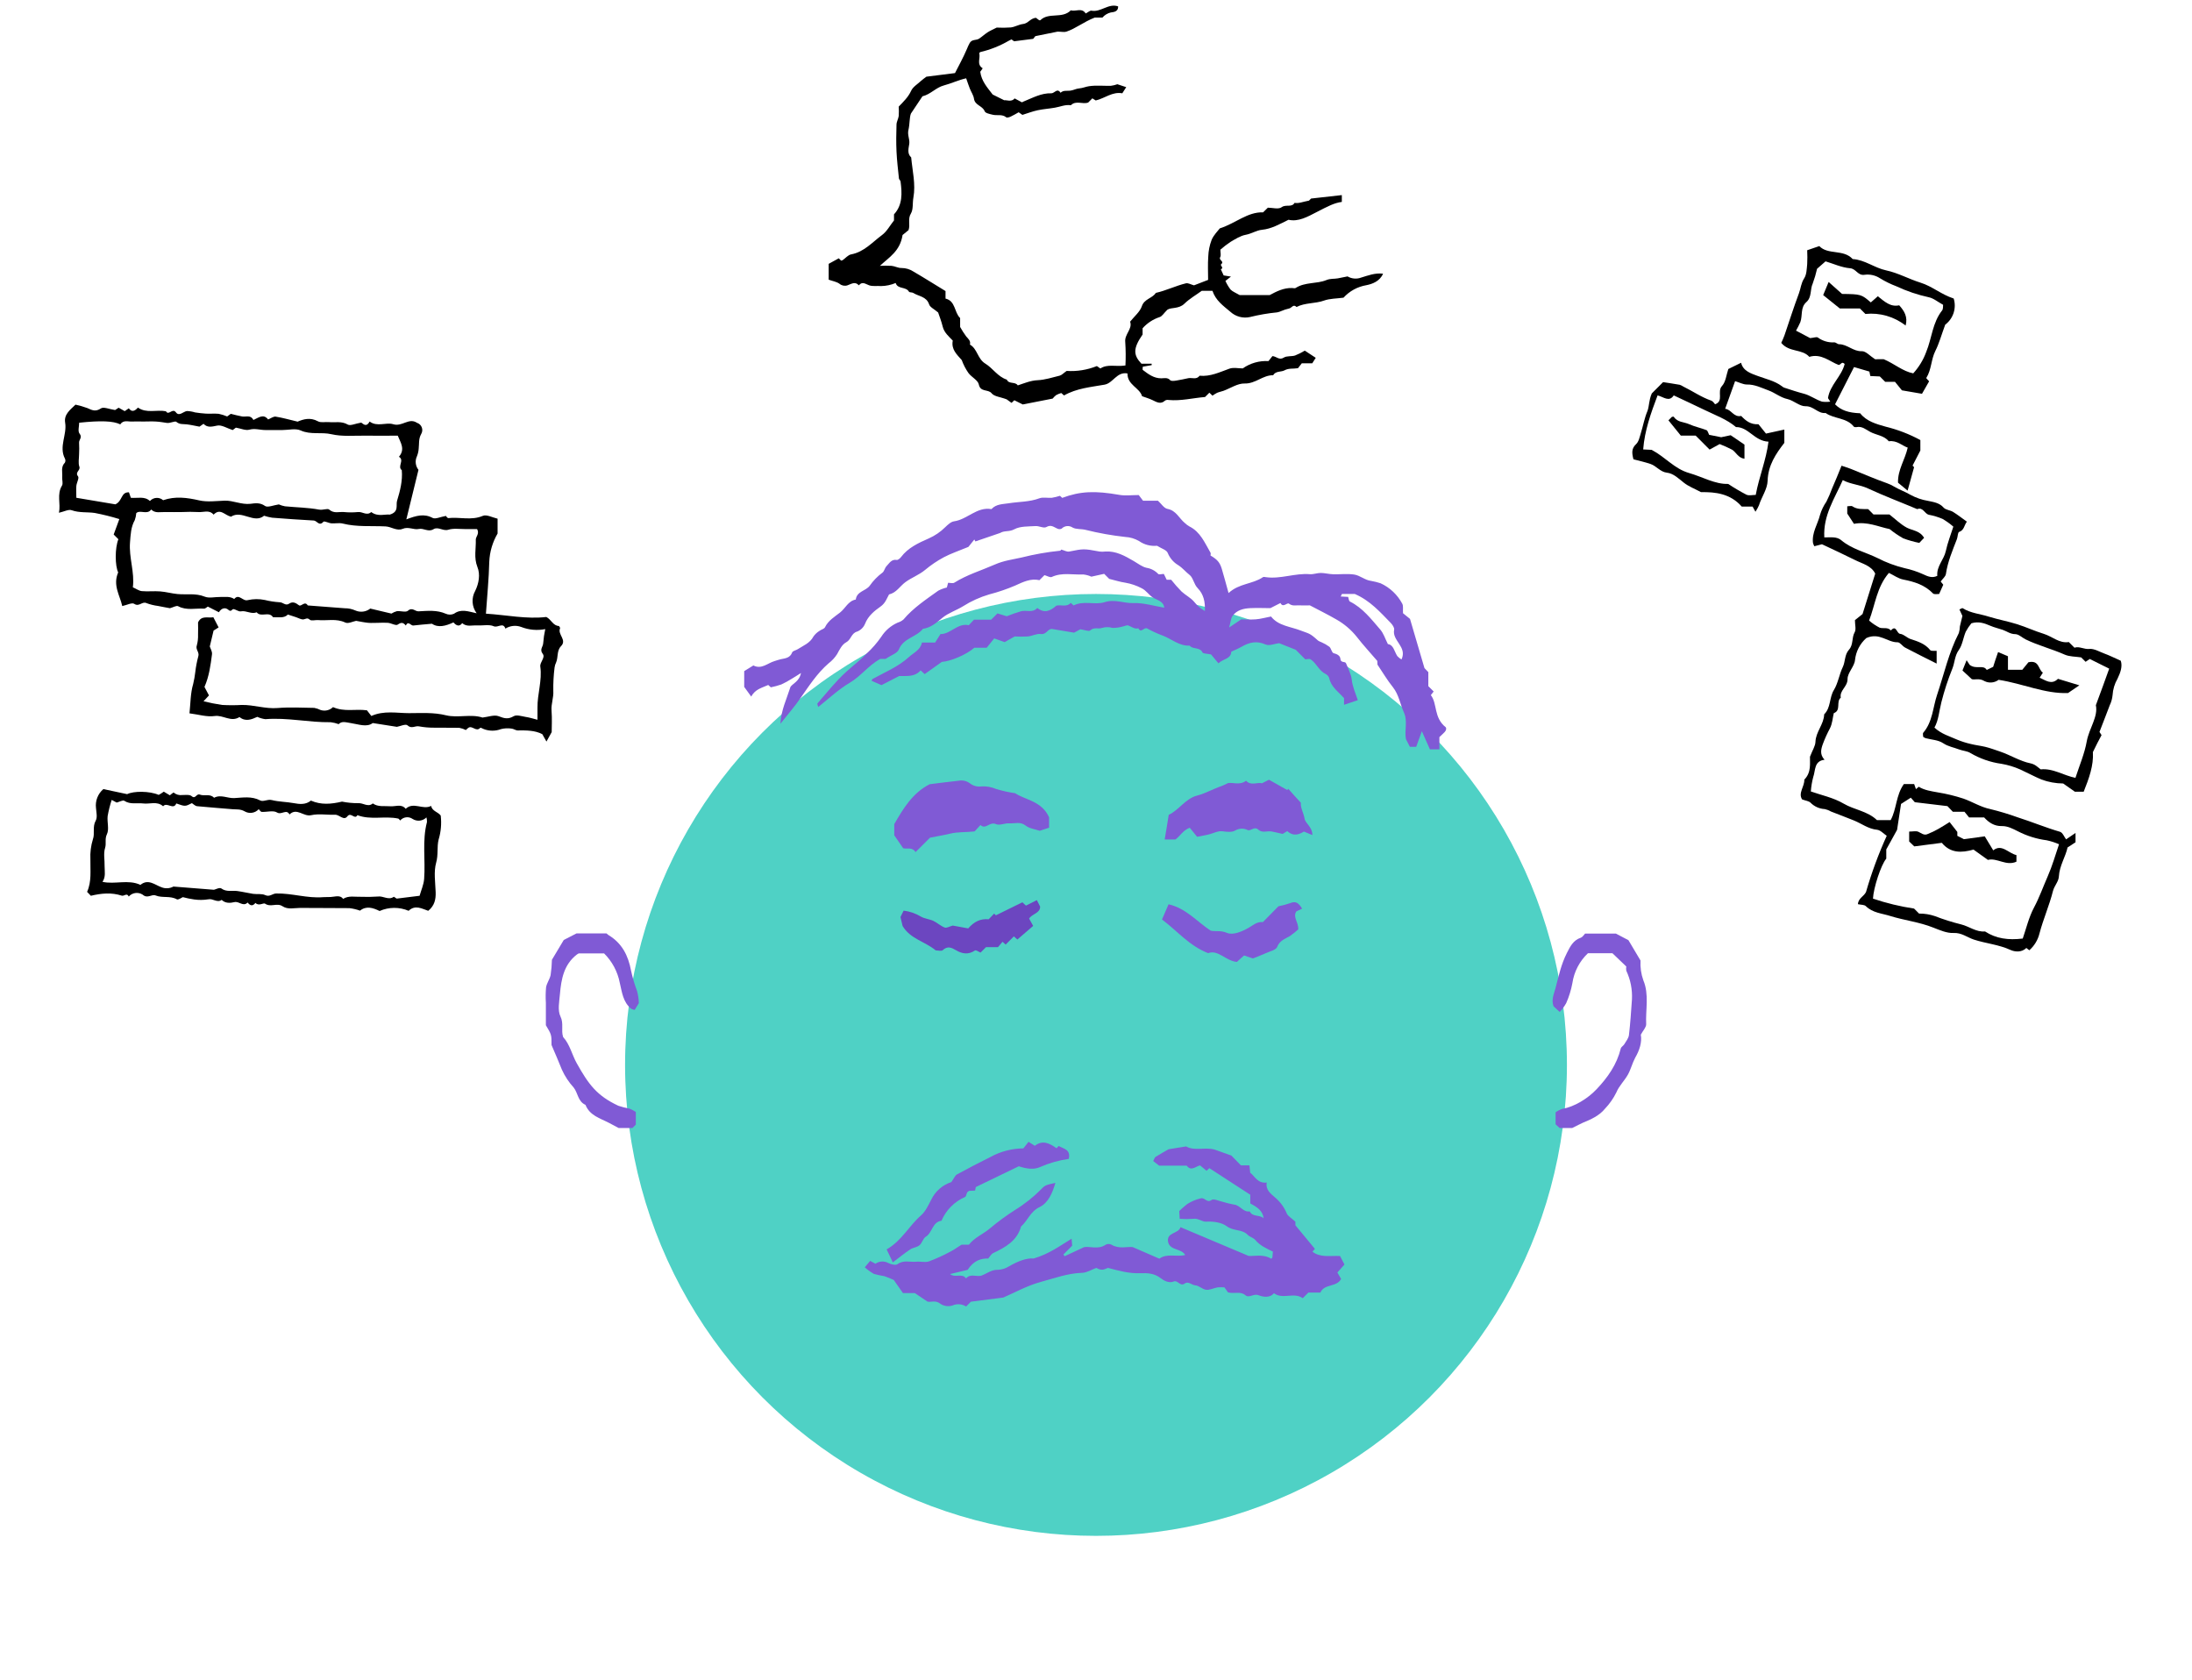 <svg height="594" viewBox="0 0 775 594" width="775" xmlns="http://www.w3.org/2000/svg"><g fill="none" fill-rule="evenodd"><path d="m0 0h775v594h-775z" fill="#fff"/><circle cx="387.5" cy="376.5" fill="#4fd1c5" r="166.5"/><g fill-rule="nonzero"><path d="m275.92 255.87c.31-5 2.12-8.48 3.55-13 .61-1.09 3.17-1.93 3.72-4.93-1.37.86-2.31 1.49-3.3 2.06-1.18.749-2.41 1.417-3.68 2-1.201.409-2.427.743-3.67 1l-.93-.83c-2.17 1-4.63 1.46-6 4.11-.78-1.08-1.43-2-2.49-3.43v-5.58l3.24-2c2.88 1.49 5-.82 7.5-1.55.74-.22 1.47-.5 2.22-.66 1.63-.33 3.27-.45 4-2.41.21-.54 1.29-.71 1.93-1.11 2-1.3 4.36-2.15 5.59-4.51.574-.805 1.305-1.486 2.15-2 .61-.47 1.64-.67 1.93-1.26 1.16-2.4 3.36-3.67 5.31-5.2s2.87-4.1 5.58-4.61c.34-2.91 3.51-3 4.91-4.86 1.231-1.768 2.741-3.325 4.47-4.61.7-.48.85-1.68 1.48-2.33 1-1 1.7-2.51 3.61-2.2.45.07 1.16-.55 1.52-1 2.5-3.33 6.18-5 9.78-6.59 2.188-.958 4.178-2.314 5.87-4 .9-.86 2-1.91 3.11-2.06 4.69-.65 8.07-5.22 13.22-4.32 1.69-1.83 3.93-1.71 6.17-2.07 3.57-.57 7.26-.44 10.75-1.74 1.31-.5 2.95-.06 4.43-.19.973-.159 1.933-.393 2.87-.7.09.08.45.4.8.73 6.43-2.39 11.62-2.57 20.27-1.05 2.1.36 4.32.05 6.78.05l1.52 2h5.26c1.15 1 2.13 2.66 3.37 2.89 3.09.56 4.13 3.36 6.15 5 .488.468 1.032.875 1.62 1.21 3.89 1.93 5.43 5.82 7.46 9.28.15.25 0 .66 0 1 2.38 1.4 3.29 2.41 4 4.76.79 2.64 1.49 5.31 2.38 8.51 3.71-3.46 8.52-3.12 12.16-5.62.22-.16.65-.06 1 0 5.27.75 10.33-1.49 15.59-1.05 1.27.1 2.58-.45 3.88-.44s2.85.41 4.28.46c2.5.08 5-.26 7.49.1 2.09.31 3.82 2 6 2.25 1.135.2 2.255.481 3.35.84 3.279 1.506 5.973 4.046 7.67 7.23.42.79.17 1.93.26 3.36l2.47 2c1.79 6.1 3.33 11.32 5.11 17.39l1.37 1.44v4.95l1.89 1.89-1 1.28c2.36 3.05.94 7.95 5.28 11.38.64 1.21-1 2.17-2.26 3.47v4.32h-3.35l-2.85-6.41-2 5.52h-2.23l-1.38-2.69c-.64-3 .71-6.28-.73-9.46-1.34-2.94-1.77-6.24-3.87-8.91-2-2.47-3.58-5.18-5.48-8l-.07-1.31c-2.56-3-5-5.62-7.18-8.43-2.017-2.543-4.51-4.67-7.34-6.26-2.95-1.7-6-3.21-9.31-4.95-1 0-2.31.08-3.63 0s-2.51.36-3.77-.61c-.64-.49-2.08 1.62-3-.22l-3.57 1.81c-2.11 0-4.61-.12-7.09 0s-4.79.7-6.3 2.78c-.56.77-.59 1.93-1.19 4.06l4.29-2.88c1.44 0 3.28.13 5.09 0s3.39-.63 5.44-1c2.57 3.32 6.89 3.54 10.61 5 2.86 1.11 3 .76 6 3.5.378.244.785.442 1.21.59.994.429 1.937.969 2.81 1.61.66.6.85 2.1 1.48 2.26 1.26.31 2.33.89 2.41 2 .1 1.58 1.69.76 2 1.6.73 1.86 1.76 3.72 2 5.66.27 2.56 1.3 4.8 2.16 7.35l-4.87 1.65v-2.37c-2.1-2.34-4.63-4-5.25-7.11-.222-.63-.686-1.145-1.29-1.43-2.35-1.16-3.2-3.8-5.28-5.17-.46-.3-1.28 0-1.88 0l-3.39-3.39-5.87-2.33c-1.5.18-3.48 1.05-4.81.46-3.18-1.42-5.81-.73-8.54.85-1.06.61-2.21 1.07-3.56 1.71-.11 2.62-2.92 2.49-4.54 4.1l-2.62-3.14c-1.5-.31-2.76-.25-3-.67-1-2.06-3.42-1-4.56-2.44-3.68.19-6.36-2.35-9.52-3.55-1.882-.69-3.708-1.526-5.46-2.5-1.14-.65-2.18 1.87-3.15-.08-1.4.39-2.4-.59-3.59-1-.51-.17-1.2.23-1.82.34-1.21.362-2.467.541-3.73.53-1.21-.365-2.5-.365-3.71 0-1.28.5-2.83-.4-4.18.89-.48.45-2-.2-3.48-.41l-2.21 1.2-7.67-1.28c-1.63-.3-2 2.05-4.13 1.76-1.45-.2-3 .7-4.57.86-1.542.084-3.088.084-4.63 0l-3.55 2-3.7-1.31-2.65 3.3h-4.38c-2.78 2.47-8.52 4.84-11.48 5l-6.07 4.32-1.44-1.32c-2.19 2.53-5.22 1.89-7.58 2l-6.25 3.22-3.5-1.53c.12-.23.18-.56.37-.66 4.37-2.41 9-4.26 12.82-7.74 1.72-1.58 4.06-2.46 4.61-5.13h4.66l1.9-3c3.52.1 6-4 10-3.13l1.84-1.95h6.08l2.22-2.22 3.28 1c1.685-.68 3.404-1.274 5.15-1.78 1.83-.46 4 .7 5.67-1.14 2.47 2 4.64 1.05 6.69-.81 1.66-.47 3.66.65 5.13-1l1 .91c3.58-1.81 7.6-.06 11-1.16 3.64-1.16 6.81.47 10.23.33s7.13 1 10.81 1.63c-.21-2.3-2.53-2.67-4-3.59s-2.34-2.5-4-3.3c-1.792-.938-3.718-1.592-5.71-1.94-1.85-.26-3.65-.85-5.74-1.36l-1.78-1.78-4.53 1c-.911-.417-1.884-.68-2.88-.78-3.7.18-7.49-.8-11.11.88-.62.28-1.67-.39-2.59-.64l-1.78 1.78c-3.06-.71-5.76.62-8.54 1.89-2.985 1.28-6.064 2.33-9.21 3.14-3.254.96-6.359 2.363-9.23 4.17-2.39 1.48-5.13 2.32-7.32 4.1s-4.08 3.51-6.89 3.89c-2.34 3-6.88 3.25-8.51 7.31-.54 1.34-2.75 2-4.68 3.33h-1.92c-4.21 2.38-6.84 6.13-10.78 8.45s-7.42 5.61-11.12 8.55c-.1-.42-.44-1.08-.26-1.29 3.33-3.8 6.48-7.84 10.22-11.21 2.39-2.16 5-4.13 7.25-6.48 1.9-1.764 3.604-3.729 5.08-5.86 1.407-2.206 3.435-3.946 5.83-5 .735-.216 1.416-.584 2-1.08 3.49-4.14 8-7.09 12.3-10.19.963-.507 1.989-.887 3.05-1.13.11-.41.23-.86.44-1.67.68 0 1.66.31 2.22-.05 4.5-2.82 9.55-4.31 14.34-6.42 3.1-1.37 6.3-1.77 9.47-2.48 4.446-1.123 8.968-1.919 13.53-2.38.24 0 .45-.45.42-.42 1.1.29 2 .86 2.86.7 5.06-1 5.05-1.05 10.69 0 .664.091 1.336.091 2 0 3.84-.26 7 1.56 10.11 3.37 1.47.85 2.9 2 4.49 2.38 1.588.237 3.049 1.001 4.15 2.17.3.33 1.27 0 2 0l1 2.05h1.58c1.151 1.449 2.376 2.838 3.67 4.16 1.4 1.3 3.23 2.19 4.44 3.62 1.046 1.33 2.34 2.444 3.81 3.28.16-3.22-.44-5.93-2.53-8.07-1.38-1.42-1.58-3.7-2.91-4.72s-2.43-2.43-3.93-3.39c-1.699-.996-3.021-2.525-3.76-4.35-.39-1.06-2.25-1.57-3.78-2.54-2.255.226-4.516-.367-6.37-1.67-1.498-.867-3.181-1.364-4.91-1.45-4.694-.516-9.348-1.348-13.93-2.49-1.52-.41-3.33-.12-4.64-.83-1.225-.83-2.869-.662-3.9.4-.463.217-.997.217-1.46 0-1.26-.53-2.22-1.56-3.94-.57-.9.52-2.54-.44-3.82-.35-2.54.17-5.38 0-7.49 1.13-1.84 1-3.5.37-5 1.3l-8.77 3-.37-.68c-.93 1.16-1.86 2.31-2.09 2.61-3.58 1.48-6.24 2.36-8.68 3.66-2.358 1.262-4.579 2.763-6.63 4.48-2.16 1.8-4.81 2.72-7 4.35-1.92 1.42-3.17 3.74-5.75 4.32-.85 1.51-1.28 3.06-3 4.28-2.14 1.51-4.41 3.31-5.49 6.11-.517 1.252-1.52 2.241-2.78 2.74-2.11.57-2.13 2.86-3.85 3.77-1.52.81-2.36 2.59-3.24 4.2-.802 1.251-1.817 2.351-3 3.25-4.08 3.53-6.94 8-10 12.37-1.97 2.88-4.25 5.47-7.05 9zm203.08-45.87c-1.18 0-2.84 0-4.5 0-.12 0-.23.43-.47.89l2.62.14c.19.54.23 1.45.62 1.64 4.55 2.27 7.54 6.23 10.74 9.92 1.16 1.34 1.72 3.22 2.69 5.13 2 .25 2.26 2.58 3.32 4.23.432.475.934.879 1.49 1.2 2.12-4.51-3.4-6.6-2.6-10.51.14-.7-.6-1.79-1.22-2.42-3.69-3.77-7.24-7.86-12.69-10.22z" fill="#805ad5"/><path d="m397.911 129.211c.137-2.75.114-5.506-.069-8.254-.336-2.806 2.66-4.648 1.721-7.23 1.506-1.902 3.443-3.443 4.131-5.414.861-2.685 3.71-2.797 4.958-4.76 3.649-.818 7.015-2.505 10.638-3.383.792-.189 1.773.422 2.858.714l4.992-1.928c0-2.797-.146-5.526.052-8.228.068-2.032.473-4.039 1.196-5.939.732-1.721 2.195-3.124 2.875-4.037 5.706-1.842 9.769-5.853 15.321-5.681l1.678-1.644c1.584 0 3.787.663 4.872-.164 1.506-1.136 3.546.215 4.579-1.541 1.48.293 2.926-.405 5.095-.792l.732-.732 10.879-1.222v2.41c-2.728.361-4.932 1.558-8.874 3.581-3.21 1.653-6.516 3.546-9.967 2.728-3.297 1.618-6.025 3.21-9.39 3.546-1.954.189-3.692 1.394-5.724 1.764-1.894.344-3.675 1.506-5.388 2.505-1.259.841-2.461 1.764-3.598 2.763 0 .998.301 2.031-.069 2.66-.62 1.059 1.601 1.446.353 2.47-.551.456 1.162 1.265-.12 1.807l.99 2.16 2.582.413c-.861.646-1.377 1.076-1.954 1.532.487 1.08 1.093 2.102 1.807 3.047.723.749 1.825 1.136 3.228 1.962h10.621c2.401-1.282 4.906-2.582 7.875-2.496.43 0 .973.172 1.274 0 3.34-2.178 7.437-1.394 10.888-2.806 1.437-.594 2.72-.37 4.045-.611 1.041-.189 2.066-.422 3.443-.689 1.459.856 3.227 1.008 4.811.413 2.462-.732 4.88-1.721 7.746-1.369-1.162 2.685-3.77 3.649-5.947 4.071-3.096.532-5.925 2.083-8.039 4.407-2.367.327-4.803.275-6.955 1.041-3.167 1.119-6.636.689-9.657 2.255-1.145-1.205-1.721.413-2.677.542-.907.201-1.791.489-2.642.861-.483.224-.992.389-1.515.491-3.246.315-6.465.867-9.631 1.653-2.479.552-5.071-.146-6.937-1.868-2.522-2.126-5.164-3.959-6.318-7.393h-3.796c-2.005 1.463-4.304 2.771-6.145 4.562-1.988 1.928-4.682 1.188-6.025 2.135-1.231 1.214-1.842 2.315-2.711 2.582-2.321.763-4.4 2.126-6.025 3.951v2.212c-3.443 4.958-3.297 7.256-.405 10.328h3.615v.499l-3.142.551c0 .396-.164.998 0 1.145 1.937 1.472 3.873 2.961 6.516 2.961 1.067 0 2.212-.396 3.185.671.344.37 1.369.241 2.048.138 1.463-.207 2.918-.559 4.381-.861 1.325-.241 2.883.62 3.951-.861 3.813.37 7.118-1.274 10.569-2.505 1.394-.499 3.124-.086 4.699-.086 2.651-1.863 5.855-2.773 9.089-2.582l1.403-1.773c1.463.129 2.393 1.575 4.019.534 1.05-.671 2.694-.336 3.976-.74 1.195-.473 2.347-1.049 3.443-1.721l3.873 2.539-1.239 1.945h-3.701l-1.343 1.721c-1.807.293-3.228-.077-4.794.775-1.196.637-3.056.129-3.994 1.721-3.624-.077-6.223 3.03-10.062 2.918-2.462-.077-4.975 1.653-7.471 2.582-.749.267-1.549.405-2.281.714-.567.294-1.111.631-1.627 1.007l-1.102-1.05-1.523 1.523c-4.304.344-8.538 1.463-12.911 1.05-.409-.084-.834-.017-1.196.189-1.618 1.515-3.038.525-4.553-.181-1.076-.499-2.229-.861-3.606-1.343-.861-3.021-5.224-3.951-5.164-8.048-3.796-.689-5.07 3.443-8.116 3.968-4.863.861-9.864 1.274-14.314 3.813l-.973-.861c-.631.178-1.24.427-1.816.74-.457.36-.871.773-1.231 1.231l-10.569 2.074-2.978-1.489-.99.93-1.721-1.248c-2.221-.861-4.381-.981-5.311-2.135-1.257-1.558-3.959-.301-4.536-3.124-.318-1.532-2.582-2.582-3.667-4.054-.986-1.413-1.782-2.95-2.367-4.57-1.721-1.971-3.779-3.753-3.176-6.886-1.412-1.498-3.03-2.797-3.563-4.958-.465-1.928-1.214-3.787-1.61-4.983-1.42-1.222-2.849-1.851-3.176-2.84-.938-2.858-3.701-2.832-5.638-4.08-.43-.267-1.317-.112-1.498-.43-1.093-1.885-4.002-.792-4.699-3.073-1.637.684-3.39 1.052-5.164 1.084-1.403-.12-2.926.172-4.209-.267s-2.41-1.515-3.641 0c-1.351-1.455-2.582-.516-4.019 0-.948.322-1.995.133-2.771-.499-1.007-.766-2.436-.973-3.882-1.489v-5.603l3.572-1.962.8.818c.194-.017.384-.069.559-.155 1.007-.697 1.919-1.851 3.012-2.048 4.588-.861 7.488-4.304 10.922-6.843 1.721-1.274 2.806-3.383 4.226-5.164v-2.143c3.09-3.365 2.858-7.488 2.315-11.645-.052-.37-.534-.68-.568-1.041-.327-3.176-.714-6.352-.861-9.545s-.103-6.309 0-9.468c0-1.033.646-2.04.783-3.09.073-1.101.073-2.205 0-3.305 1.721-1.782 3.374-3.365 4.407-5.62.628-1.377 2.246-2.315 3.443-3.443.611-.559 1.308-1.024 1.937-1.515l10.113-1.274c1.282-2.53 2.892-5.44 4.192-8.478.291-.747.63-1.475 1.016-2.178.8-1.36 2.289-.861 3.279-1.498.99-.637 1.937-1.541 2.969-2.212.861-.577 1.885-1.007 3.288-1.721 1.669.088 3.342.071 5.009-.052 1.463-.181 2.84-1.05 4.304-1.214 1.79-.189 2.582-2.014 4.562-2.195l1.136.861c.138 0 .344.06.422 0 2.978-2.935 7.695-.387 10.767-3.494 1.721.534 3.89-1.067 5.268 1.11.861-.448 1.532-1.093 2.04-.99 3.305.637 6.025-2.711 9.416-1.523.086 2.057-1.868 2.014-2.582 2.152-1.152.277-2.188.91-2.961 1.807h-2.72c-4.002 1.575-6.714 3.873-10.019 4.975-.792.267-1.721 0-3.124 0l-7.858 1.592-.766.955-6.731.861-.947-.663c-.344.152-.68.322-1.007.508-3.113 1.803-6.474 3.137-9.976 3.959-.12 0-.207.189-.422.405.559 1.721-1.067 3.899 1.239 5.345l-.861 1.231c.43 3.297 2.462 5.526 4.39 8.039l4.071 2.023c.861-.146 2.582.74 3.701-.646l2.582 1.386c.148-.1.307-.184.473-.25 3.228-1.282 6.326-3.081 9.941-2.952 1.102 0 2.066-2.005 3.228-.189.998-.964 2.272-.585 3.443-.74 1.171-.155 2.048-.714 3.099-.792 1.248-.095 2.393-.62 3.529-.783 2.522-.379 5.164-.077 7.746-.146.775-.102 1.537-.286 2.272-.551l3.133 1.033-1.386 2.169c-3.529-.646-6.163 1.773-9.39 2.539l-1.196-.749-1.489 1.489c-2.005.706-4.304-.861-6.111.947-1.98-.31-3.77.551-5.655.861-2.014.361-4.088.482-6.085.912-1.807.387-3.563 1.067-5.397 1.635l-1.317-.921c-.955.525-1.859 1.093-2.823 1.532-.482.215-1.282.482-1.558.258-1.472-1.214-3.236-.534-4.803-.921-1.024-.25-2.582-.542-2.832-1.231-.775-1.971-3.443-2.066-3.779-4.407-.172-1.265-1.016-2.427-1.498-3.667-.439-1.11-.8-2.246-1.265-3.572-2.685.585-5.216 1.816-7.867 2.513-2.832.749-4.708 3.159-7.591 3.847-1.136 1.721-2.41 3.615-4.08 6.111-.542 1.369-.387 3.667-.861 5.724-.465 1.833.499 3.253.284 4.94-.207 1.532-.861 3.443.671 4.829.43 4.734 1.644 9.468.783 14.202-.353 1.911 0 4.157-.861 5.603-1.248 2.023-.146 3.916-.861 5.913l-2.109 1.721c-.861 5.689-4.742 7.858-8.005 10.897 1.373-.073 2.749-.073 4.123 0 1.188.12 2.358.809 3.52.766 1.502-.001 2.971.439 4.226 1.265 3.83 2.229 7.574 4.605 11.327 6.886v2.66c3.598.861 3.03 4.829 5.164 6.886v3.15c.641 1.154 1.354 2.267 2.135 3.331.723.861 1.678 1.558 1.334 2.901 2.668 1.506 2.651 5.035 5.448 6.731 2.642 1.601 4.381 4.631 7.583 5.646.732 1.721 2.978.611 3.882 2.04 2.307-.749 4.493-1.721 7.032-1.833 2.539-.112 5.19-.964 7.772-1.601.749-.198 1.36-.904 2.47-1.678 3.647.234 7.3-.355 10.69-1.721l1.239.861c2.513-1.696 5.534-.542 8.839-1.067z" fill="#000"/><path d="m117.74 250c4.07 1.79 7.9.57 12 1.13.38.49 1 1.27 1.55 2 4.48-2 9-1 13.32-1s8.7-.33 13.12.77c4.18 1 8.79-.55 12.86.79 2-.22 4.15-1.07 5.71-.47 2 .77 3.32 1.16 5.31 0 1-.61 2.83 0 4.27.25 1.23.18 2.43.55 4.15 1 0-1.67 0-2.94 0-4.22-.07-4.88 1.7-9.63 1-14.58-.21-1.57 1.88-3.18.86-4.5-1.22-1.57.13-2.53.16-3.75.126-1.682.369-3.353.73-5-2.859.562-5.818.295-8.53-.77-1.845-.672-3.897-.454-5.56.59-.82-2.39-2.64-.16-4.17-.85s-3.9-.16-5.88-.28c-1.73-.1-3.64.61-5.23-.8-.95 1.29-2 1-3.09-.26-2.66 1.24-5.38 2-7.59.47-2.53.23-4.57.38-6.6.63-.9.11-1.76-1.82-2.66 0-.86-1.06-1.54-1.24-2.86-.32-.66.46-2.23-.5-3.41-.63-1.166-.065-2.334-.065-3.5 0-1.16 0-2.34.09-3.49 0-1.38-.13-2.73-.43-4.31-.7-1.12.21-2.79 1.09-3.81.6-3.19-1.51-6.44-.59-9.64-.87-1-.08-2.35.37-2.91-.13-.93-.84-1.41-.24-2.21-.12s-1.75-.47-2.63-.76l-2.92-.95c-1.33 1.4-3.34.89-5.25.95-1.43-2.24-4.26.18-5.78-1.74-1.89.78-3.64-.71-5.58-.34-.78.16-1.71-.65-2.61-.79-.54-.09-.77 1.2-1.82.25s-2.45-.64-3.35.86l-3.92-2c-.36.2-.89.77-1.37.73-3-.2-6.17.74-9.13-.87-.58-.31-1.7.39-2.89.71-1.17-.22-2.71-.48-4.24-.8-1.387-.176-2.75-.512-4.06-1-1.52-.73-2.58 1.43-4.32.26-.79-.54-2.61.44-4.24.78-.81-3.75-3.42-7.32-1.44-11.9-1.13-2.32-1.19-8.58.07-11.73l-1.66-1.66 2-5.46c-2.868-.883-5.782-1.607-8.73-2.17-2.68-.37-5.41 0-8.11-.95-1.09-.41-2.65.47-4.51.89.68-3.28-.83-6.49 1.07-9.6.45-.73 0-2 .08-3 .14-1.73-.57-3.6.95-5.12.232-.456.232-.994 0-1.45-2.19-4.24.8-8.43.09-12.69-.49-2.92 1.8-4.56 3.66-6.37 1.427.308 2.83.716 4.2 1.22 1.63.74 2.89 1.39 4.79.11.94-.64 3 .29 5 .58l1.26-.82 2.15 1.21 1.45-1c1 1.39 2.06 1.08 3.22-.26 3 2.13 6.59.68 9.9 1.3 1 1.69 2.28-1.3 3.56.41 1.12 1.5 2.54-.28 3.85-.49.981.031 1.953.196 2.89.49 1.28.18 2.57.37 3.85.43 1.5.08 3-.08 4.5.06 1.029.213 2.034.527 3 .94l1.29-.93c1.25.3 2.6.69 4 .93s3-.68 4 1.24c1.81-.79 3.54-2.32 5.19-.18.93-.37 1.85-1.09 2.65-1 2.44.38 4.83 1.07 7.78 1.77 2-.84 4.43-1.62 7.19-.12 1 .57 2.57.17 3.87.29 2.22.2 4.44-.43 6.66.86.93.54 2.68-.34 4.74-.68.5.13 1.72 2 3-.39 2.65 2 5.81.19 8.32.95 3.21 1 5.54-2.43 8.43-.49.781.25 1.406.843 1.696 1.61.29.767.214 1.625-.206 2.33-1 1.76-.68 3.44-.89 5.16-.06.937-.27 1.859-.62 2.73-.745 1.573-.535 3.432.54 4.8-1.39 5.67-2.75 11.21-4.29 17.51 3.53-1.35 6.3-2.12 9.29-.52 1 .52 2.69-.36 4.71-.71 0 0 .49.81.88.77 4-.45 8.1.94 12.16-.79 1.33-.57 3.39.58 5.22 1v5.25c-1.782 3.043-2.792 6.477-2.94 10-.14 6-.75 12.05-1.18 18.33 7.35.47 14.39 2 21.35 1.17 1.8.93 2.36 3.12 4.47 3.19.14.27.48.63.4.8-1 2.18 2.52 4.1.34 6.32-1.58 1.61-.95 3.91-1.75 5.77-.276.556-.458 1.154-.54 1.77-.349 2.746-.499 5.513-.45 8.28.16 2.39-.81 4.59-.62 7 .22 2.82.05 5.66.05 7.58l-1.85 3.33-1.47-2.61c-2.6-1.36-5.63-1.36-8.7-1.32-.73 0-1.46-.6-2.2-.65-1.23-.183-2.484-.122-3.69.18-1.958.745-4.122.745-6.08 0-.43-.16-1.14-.59-1.24-.47-1.46 1.62-2.84-.93-4.21 0-.324.239-.625.507-.9.8-.719-.366-1.487-.626-2.28-.77-3-.09-6 0-9-.06-1.781.01-3.559-.147-5.31-.47-1.32-.28-2.6 1-4.07-.37-.63-.57-2.6.34-3.73.54l-8.54-1.34c-2.11 1.61-5 .42-7.85 0-1.62-.25-3.12-.79-4.19.39-.914-.336-1.863-.564-2.83-.68-7.72.11-15.34-1.71-23.08-1.08-.991-.12-1.956-.397-2.86-.82-2 .92-4.17 1.82-6.3.07-3 1.92-5.79-.8-8.79-.36-2.73.4-5.66-.55-8.89-.95.38-3.54.33-7.12 1.31-10.4.331-1.374.578-2.766.74-4.17.214-1.877.569-3.736 1.06-5.56.5-1.48-1.05-2.42-.52-3.88.34-1.24.488-2.525.44-3.81.07-1.5 0-3 0-4.33 1.21-2.58 3.46-1.47 5.41-1.82l1.86 3.59-1.78 1.12c-.56 2.33-.92 3.84-1.34 5.61.22.72.91 1.8.78 2.78-.5 3.86-1 7.76-2.66 11.53.45.86 1 1.92 1.59 3l-1.92 2.07c2.163.544 4.353.978 6.56 1.3 2.332.13 4.668.13 7 0 4.23-.06 8.28 1.44 12.59 1.09s8.66-.12 13-.05c.758.139 1.492.384 2.18.73 1.553.529 3.272.142 4.45-1zm-36.08-67.33c-2.19-.48-3.78-3.16-6.14-.72-1.58-1.88-3.71-.71-5.57-.92-1.832-.095-3.668-.095-5.5 0-2 0-4 .06-6 0-1.71-.07-3.56.55-5-.89-1.41 2-3.85 0-5.27 1.26-.06.851-.238 1.689-.53 2.49-1.38 2.46-1.46 5.1-1.68 7.83-.44 5.44 1.7 10.62 1 15.92 1.21.53 2.17 1.26 3.18 1.35 2.15.2 4.34-.07 6.49.1s4.05.74 6.09.93c3.2.31 6.43-.38 9.63.92 1.58.64 3.62.09 5.45.12s3.43-.31 5 .71c1.71-2.06 3 .94 4.81.4 1.973-.448 4.02-.465 6-.05 1.725.428 3.486.7 5.26.81 1.21 0 2.06 1.37 3.34.5s2.31-.32 3.47.56c.82.63 2.06-1.7 3.12.06 4.36.333 8.72.667 13.08 1 1.273-.009 2.533.25 3.7.76 1.759.793 3.813.542 5.33-.65l7.47 1.77c.597-.379 1.247-.666 1.93-.85 1.32-.15 3.14.51 3.9-.15 1.55-1.37 2.52.27 3.77.2 3.21-.16 6.48-.53 9.61.85.928.421 1.992.421 2.92 0 2.5-1.82 5-.81 8-.16-1.719-2.312-1.915-5.42-.5-7.93 1.29-2.65 1.84-5.79.77-8.44-1.32-3.3-.45-6.5-.57-9.71 0-1 1.4-2.09.45-3.69-1.33 0-2.8 0-4.27 0-2 0-4.1-.33-5.91.24s-3.6-1.2-5.23-.19c-1.85 1.13-3.45-.47-5.21-.08s-3.65-.92-5.69-.05-4-.76-6.06-.86c-5-.24-10.1.25-15.09-1-1.25-.32-2.66 0-4-.08-1-.08-2.56-.93-2.86-.57-1.51 1.74-2.29-.37-3.4-.43-4.92-.26-9.84-.61-14.76-1-.957-.156-1.899-.387-2.82-.69-3.58 2.96-7.87-2.17-11.71.34zm-35.4-6.67c2.46.2 4.84-.65 6.75 1.13 1.218-1.355 3.299-1.48 4.67-.28 4.26-1.48 8.43-.93 12.76.06 2.85.65 6 .2 9 .1s5.92 1.47 9.09 1.11c1.64-.2 3.4-.52 5.18.76.91.65 3-.28 4.87-.55.698.309 1.429.534 2.18.67 4 .4 8.1.43 12.05 1.17 1.39.26 3-.55 3.59 0 1.69 1.48 3.47.71 5.18.86 1.663.166 3.337.166 5 0 1.58-.18 3.12 1.42 4.67 0 2.34 1.78 5 .67 6.55.91 3.37-1 2.1-3.33 2.59-4.91 1.06-3.47 2-7.07 1.66-10.81-1.68-1.3 1.07-3.5-1-4.73 2.29-2.68.58-5-.42-7.46-4 0-7.8.05-11.63 0s-8 .37-11.8-.51c-3.62-.85-7.33.28-10.91-1.34-1.8-.81-4.26-.14-6.43-.14-2 0-4 0-6 0s-3.69-.68-5.7-.13c-1.36.37-3-.42-4.76-.72l-1.13.86c-2-.64-3.91-1.91-5.48-1.58-1.91.4-3.47.81-4.83-.63l-1.43 1c-1.75-.32-3.12-.65-4.5-.81s-2.47.12-3.69-.89c-.48-.41-2.14.56-3.35.38s-2.58-.42-3.88-.49c-1.49-.09-3 0-4.49 0-1.33 0-2.67-.08-4 0s-3-.66-4.1 1c-2.49-1.21-6.79-1.39-14.53-.58 0 1.3-.53 3 .12 3.83 1.14 1.4-.27 2.19-.15 3.27.07 1.332.07 2.668 0 4 0 1.5-.37 3.13.1 4.46s-1.67 1.9-.47 3.4c.47.59-.49 2.22-.6 3.39s0 2.62 0 4.19l13.8 2.32c2.58-1.17 1.9-4.37 4.8-4.25z" fill="#000"/><path d="m458 431.92v1.27l6.89 8.34-.86 1c2.82 2.19 6.16 1.35 9.75 1.53.47.87 1 1.94 1.57 3l-2.51 2.83c.47.8.85 1.47 1.32 2.28-1.58 3-5.94 1.61-7.32 4.81h-4.25l-2 2c-3.07-2.26-7.07.56-10.18-1.76-1.52 1.82-4 1.27-5.44.7-1.8-.69-3.29 1.14-4.65 0-1.8-1.51-3.81-.4-6.15-1-.19-.26-.67-.93-1.26-1.77-.809-.066-1.621-.066-2.43 0-1.37.24-2.75 1-4.06.84s-2.49-1.46-3.79-1.56-2.53-1.55-3.72-.67c-1.7 1.27-2.42-1.33-4-.67s-3.44-.33-4.45-1.13c-2.29-1.8-4.71-1.92-7.29-1.82-3.88.16-7.53-.85-11.44-1.88-1.85.85-2.5.85-4.12 0-1.77.65-3.35 1.69-4.95 1.74-5.13.14-9.9 1.93-14.71 3.23s-9.1 3.74-13.24 5.52l-11.43 1.46-1.7 1.7c-1.447-.915-3.254-1.05-4.82-.36-1.439.458-3.009.242-4.27-.59-1.71-1.46-3.5-.43-4.6-.8l-4.45-3h-4.2l-3.24-4.63c-1.092-.509-2.21-.96-3.35-1.35-1.237-.194-2.463-.458-3.67-.79-1.157-.662-2.24-1.446-3.23-2.34l1.9-2.27 1.87 1c1.357-.944 3.132-1.037 4.58-.24.94.48 2.57.88 3.22.4 2.15-1.58 4.45-.64 6.66-.87 1.48-.15 3.12.35 4.46-.11 2.598-.979 5.127-2.132 7.57-3.45 1.26-.63 2.41-1.49 3.95-2.46h2.61c2-2.57 5.1-3.75 7.46-5.78 2.817-2.358 5.783-4.533 8.88-6.51 3.42-2.106 6.573-4.618 9.39-7.48 1.19-1.27 1.7-1.38 4.85-2.08-1.05 3.6-2.52 7.08-5.62 8.57-3.27 1.57-4.15 4.79-6.52 6.85-1.44 5.14-5.59 7.38-9.95 9.45-.57.28-.92 1-1.66 1.88-2.48-.07-5.08.62-7.28 4l-6.21 1.49c1.77 1.47 4.33-.47 5.64 1.55 1.6-1.92 3.79-.37 5.59-1.06s3.42-2.07 5.69-2c1.401-.049 2.763-.477 3.94-1.24 3.07-1.78 6.24-3 8.67-2.75 5.55-1.64 9.26-4.45 13.44-7 .07.84.12 1.46.2 2.47-.91.92-2 2-3.1 3.11l.43.61 6.89-3.21c1.92-.4 5 1 7.67-.89.615-.301 1.335-.301 1.95 0 2.74 1.68 5.74.62 7.55.87l9.43 4.1c2.72-2 6-.5 9.15-1.31-1.49-2.4-5.11-1.52-6-4.36-.92-3.78 3.65-3 4.32-5.47l24.08 10.16c2 .17 5.18-.75 8 1 .2-.2.4-.3.42-.43.08-.65.11-1.3.17-2.09-2.24-1.09-4.54-2.1-6.22-4.12-.67-.8-2-1.06-2.7-1.83-2-2.05-5-1.22-7.35-3-1.77-1.32-4.65-1.8-7.27-1.64-1.57.09-2.85-1.3-4.59-1-1.601.122-3.209.122-4.81 0-.05-.81-.09-1.59-.16-2.76.891-.864 1.826-1.681 2.8-2.45 1.439-.926 3.025-1.602 4.69-2 1.59-.51 2.25 1.79 3.93.54.73-.55 2.56.35 3.88.64 1.342.415 2.708.749 4.09 1 2.14.2 3.19 2.77 5.52 2.4 1 2.09 3.51 1.07 4.92 2.44-.33-2.65-2.18-3.9-4.71-5.24v-3.08l-14.47-9.4-1 .92-2.28-1.9c-1.59.32-3.12 2.25-4.73.09h-9.76l-2.08-1.63c.36-.68.48-1.24.81-1.46 1.58-1 3.21-1.9 4.61-2.71l6.21-1c2.89 1.7 6.59.2 10 1.1l6 2.13 3.38 3.47h3c.08.74.16 1.51.28 2.59 1.64 1.27 2.65 3.89 5.84 3.48-.45 2.7 1.47 3.94 3 5.33 1.827 1.533 3.246 3.495 4.13 5.71.55.99 1.77 1.65 3 2.8z" fill="#805ad5"/><path d="m686.15 205.59.91 1.14-1.46 3.27c-.66 0-1.77.22-2.17-.19-2.9-3-6.55-4.14-10.51-4.91-1.75-.34-3.34-1.51-5.08-2.35-4.29 5-4.79 11.06-7 16.86 1.126.979 2.369 1.815 3.7 2.49 1.26.46 2.89-.29 4 1 1.93-2.17 2 1.07 3.28 1.2s2.39 1.41 3.69 1.84c2.59.84 5.11 1.64 6.93 3.9.34.43 1.51.2 2.28.27v4.5c-4-2-7.6-3.79-11.13-5.65-1-.52-1.8-1.9-2.68-1.88-3.59.07-6.36-3.57-11.05-1.5-2.256 1.988-3.683 4.75-4 7.74-.19 2.32-2.67 4.52-2.64 6.76 0 2.76-2.89 4-2.4 6.59-1.76 1.4.23 4.5-2.47 5.47-.43 1.82-.5 3.71-1.39 5.43-.947 1.765-1.772 3.593-2.47 5.47-.66 1.82-1.16 3.74.6 5.57-3.76.44-3.16 3.78-4 6.09-.447 1.676-.731 3.39-.85 5.12 3.65 1.3 8 2.18 11.61 4.31 3.77 2.22 8.41 2.6 11.76 5.82h4.85c2.15-3.92 1.83-8.78 4.67-12.74h3.64c.2.59.41 1.17.63 1.79l1-.84c2 1.24 4.37 1.56 6.78 2 3.052.495 6.062 1.227 9 2.19 3.2 1.12 6.09 3 9.49 3.7 3.304.805 6.562 1.786 9.76 2.94 5 1.59 9.85 3.62 14.9 5.09.94.28 1.52 1.84 2.16 2.68l3.33-2.27v3.3l-2.82 1.84c-.67 3.24-2.86 6.43-3.07 10.28-.11 1.85-1.61 3.23-2.09 5.13-1.28 5.08-3.43 9.92-4.77 15-.561 2.298-1.814 4.368-3.59 5.93-.338-.293-.692-.567-1.06-.82-1.68 1.73-4.2 1.35-5.59.71-4.16-1.92-8.7-2.27-13-3.68-2.32-.77-4.29-2.46-7.13-2.32-2.35.12-4.86-1-7.14-1.89-5-2-10.28-2.56-15.29-4.13-2.85-.9-6.19-1.09-8.58-3.46-.56-.55-1.77-.46-2.81-.7.13-2.14 2.19-2.79 2.87-4.33 1.96-6.784 4.406-13.418 7.32-19.85-1.1-.72-2.2-2-3.41-2.13-3.11-.3-5.46-2.18-8.17-3.28s-5.45-2.12-8.18-3.19c-.66-.392-1.38-.676-2.13-.84-1.921-.096-3.736-.914-5.08-2.29-.65-.58-1.71-.68-2.93-1.12-1.52-2.22.86-4.53.76-7 2.6-2.62 1.91-6 2-8.1.91-2.36 1.89-3.79 1.94-5.24.11-3.59 3-6.22 3.08-9.75 2.4-2.34 1.77-5.87 3.43-8.59 1.51-2.46 1.88-5.5 3.17-8.17.91-1.9.57-4.3 2.18-6.1s.89-4.19 2-6.15c.58-1 .1-2.59.1-4.29l2.69-2.16 4.48-14.29c-1.4-2.83-4.51-3.48-7.12-4.79-3.72-1.87-7.51-3.6-11.71-5.59l-2.7.7c-.194-.36-.351-.739-.47-1.13-.47-3.64 1.67-6.64 2.5-10 .496-1.647 1.249-3.207 2.23-4.62.758-1.506 1.426-3.055 2-4.64 1.14-2.52 2.14-5.11 3.36-8.08 1.31.45 2.3.73 3.25 1.11 4.29 1.72 8.52 3.57 12.87 5.1.879.312 1.723.715 2.52 1.2 1.85 1.1 3.93 1.81 5.78 2.91 1.919 1.039 3.997 1.753 6.15 2.11 1.87.41 4 .64 5.53 2.39.73.83 2.28.87 3.32 1.51 1.62 1 3.12 2.19 4.89 3.45-1 1.35-.94 3-2.73 3.63-.51.18-.46 1.68-.79 2.53-1.56 4.05-3.27 8-3.9 12.39-.17.89-1.11 1.61-1.83 2.6zm15.36 83.41h-5.32l-1.63-2h-4.11l-1.92-2-11.53-1.38-1.42-1.6-3.45 2.21-1.4 9.16-3.82 6.93v3.25c-1.88 2.23-4.53 10.37-4.7 14.14 4.726 1.598 9.586 2.773 14.52 3.51l1.77 1.77c1.904-.018 3.798.286 5.6.9 3.016 1.166 6.102 2.141 9.24 2.92 2.89.7 5.35 2.79 8.48 2.5 3.93 2.56 8.26 3.13 13.34 2.51 1.23-3.54 2.14-7.52 4-11s3.22-7.34 4.83-11 2.7-7.53 4-11.34c-1.402-.613-2.863-1.082-4.36-1.4-3.548-.462-6.988-1.534-10.17-3.17-1.84-.92-3.64-1.9-5.71-1.85-2.67.04-4.57-1.24-6.24-3.06zm-56.51-99c2.38 0 4.41-.34 6 1 3.77 3.17 8.58 4.21 12.86 6.32 3.01 1.549 6.192 2.737 9.48 3.54 2.275.484 4.491 1.212 6.61 2.17 1.65.77 3.16 1.45 5 .56-.32-3.39 2.34-5.69 3-8.74s1.76-5.76 2.67-8.66c-1.189-1.03-2.472-1.947-3.83-2.74-1.54-.654-3.146-1.14-4.79-1.45-1.58-.34-2.07-2.82-4.16-2-5.81-2.45-11.73-4.68-17.42-7.32-2.94-1.37-6-1.4-8.89-2.94-2.91 6.55-6.98 12.47-6.53 20.26z" fill="#000"/><path d="m584 139.1 4-4c1.82.28 3.85.58 5.88.94.438.148.855.353 1.24.61 3.33 1.62 6.38 3.78 9.93 5 .57.2 1 .91 1.33 1.28 3.24-1.16.58-4.45 2.45-6.47 1.34-1.45 1.54-4 2.24-6 1.51-.75 3-1.49 4.51-2.21.7 2.95 3.55 3.8 5.88 4.67 2.9 1.08 5.95 1.7 8.51 3.6.236.204.498.376.78.51 2.36.77 4.71 1.56 7.12 2.19 2.11.55 4.11 2.07 6.32 2.78.969.127 1.951.127 2.92 0l-.81-1.26c.68-4.6 4.83-7.68 5.9-12.07-1.09-1-1.19.16-2.09.37-3.14-1.16-6.16-4.17-10.41-2.88-2.56-2.89-7.09-1.5-9.92-4.94.33-.74.8-1.68 1.14-2.67 1.71-5 3.29-10 5.12-14.88.64-1.72.74-3.58 1.84-5.26.88-1.34.9-3.3 1.07-5 .085-1.646.085-3.294 0-4.94l4.28-1.47c3.09 3.22 8.53 1 11.8 4.59 4.3.24 7.69 3.12 11.85 4s8.05 3.07 12.16 4.35 7.27 4.15 11.71 5.6c1.051 3.404-.15 7.102-3 9.24-1.39 3.77-2.16 6.65-3.47 9.25-1.55 3.06-1.36 6.66-3.22 9.59-.07.12.58.69 1 1.19l-2.52 4.41-7.1-1.22-2.44-3h-3.46l-1.91-1.91-3.36-.15c-.1-.5-.19-.95-.33-1.58l-5.43-1.59-6.71 13.17c2.16 2.16 4.76 3 8.88 3.17 2.27 2.89 5.81 3.83 9 4.73 4.279 1.047 8.407 2.64 12.28 4.74v3.69c-1 2-1.86 3.62-2.75 5.33.11.11.32.35.53.58-.72 2.61-1.44 5.22-2.29 8.27-1.24-1-2.33-1.92-3.39-2.81-.13-4.53 2.46-8.07 3.43-12.39-1.89-.6-3.82-2.68-6.68-2.24-1.71-2.07-4.44-2.17-6.61-3.34-1.5-.81-2.87-2.08-4.82-1.67-.29.06-.78 0-.92-.14-2.54-3.27-6.94-2.69-10-4.85-2.69.32-4.22-2.47-7.09-2.39-2.09.06-4.14-2-6.35-2.52-2.55-.55-4.43-2.23-6.74-3.07-2.49-.91-4.86-2.15-7.67-2.09-1.32 0-2.66-.74-4.15-1.19-1.17 3.27-2.27 6.32-3.52 9.79 2.18.16 3 3.11 5.67 2.51 1.58 1.65 3.27 3.1 6.12 2.94l2.65 3.3 6.49-1.42v4.7c-3 3.86-5.74 7.91-5.91 13.39-.09 3-2.15 5.73-3.06 8.69-.342.795-.761 1.556-1.25 2.27-.42-.76-.87-1.54-1-1.82h-3.84c-4-4.59-9.32-5.2-14.39-5.1-2.3-1.24-4.39-2-6.08-3.35-1.88-1.48-3.67-3.28-6-3.54s-3.71-2.37-5.76-3.07-4.17-1.15-6.06-1.66c-.6-2.3-.69-3.83.93-5.35.93-.86 1.24-2.45 1.65-3.77.83-2.66 1.31-5.46 2.39-8 .66-1.86.45-3.7 1.51-6.16zm82-12.1c3.85 1.62 6.67 4.25 10.44 5 2.008-2.201 3.567-4.772 4.59-7.57 2-4.83 2.19-10.36 5.62-14.67.42-.54.28-1.52.35-2-1.85-1-3.37-2.33-5.08-2.67-3.934-.862-7.761-2.156-11.41-3.86-2.033-.766-3.988-1.724-5.84-2.86-1.588-1.033-3.491-1.469-5.37-1.23-2.46.44-3-2.12-5.18-2.3-3-.25-5.88-1.6-8.68-2.44l-3 2.63c-.394 1.765-.905 3.502-1.53 5.2-1 2.12-.26 4.81-2.25 6.57-2.19 1.92-1.28 4.78-2.14 7.1-.451 1.027-.958 2.029-1.52 3l5 2.64c1.34-.13 2.23-.51 2.7-.22 1.681 1.233 3.738 1.845 5.82 1.73.53-.06 1.12.64 1.69.65 2.9 0 5 2.59 8.06 2.47 1.41-.06 2.9 1.7 4.68 2.84zm-40.76 29.15c-5-.24-7-5.19-11.47-5.16-3.24-2.76-7.24-4.16-11-6-3.59-1.75-7.23-3.41-11-5.2-1.65 2.49-3.57.53-5.72 0-2.38 6.32-4.57 12.39-5.09 19.11l3 .14c4.92 2.6 8 6.69 13.25 8.2 4.75 1.36 9.16 4 13.81 3.85 2.075 1.379 4.221 2.647 6.43 3.8.91.43 2.2.08 3.31.08 1.17-6.41 3.67-12.23 4.5-18.81z" fill="#000"/><path d="m152.42 284.93c.39 1.88 2.41 2.09 3.4 3.4.341 2.861.086 5.762-.75 8.52-.64 2.61-.06 5.32-.86 8.12-.91 3.24-.3 6.94-.18 10.43.09 2.56-.38 4.8-2.63 6.61-2.18-.71-4.57-2.25-6.93 0-3.282-1.397-6.997-1.372-10.26.07-2.29-1.12-4.68-1.92-6.92-.13-1.208-.427-2.459-.722-3.73-.88-5.83-.09-11.66 0-17.48-.08-2.08 0-4.26.68-6.23-.61s-4.14.51-6.16-.91c-.51-.36-2.25 1-3.37-.26-1 1.28-1.89 1-2.77-.13-1.56 1.6-3-.53-4.66-.14-1.45.34-3.19.5-4.51-.79-1.6 1.15-3.07-.58-4.74-.2-1.655.265-3.34.282-5 .05-1.349-.192-2.685-.465-4-.82-.46.18-1.61 1.05-2.13.76-2.38-1.32-5.09-.39-7.45-1.34-1.48-.6-2.86 1.26-4.62-.3-1.58-1.023-3.671-.738-4.92.67-.64-1.44-1.64-.05-2.48-.32-3.59-1.17-7.19-.85-10.92.05l-1.33-1.39c1.66-3.66 1.1-7.6 1.17-11.48-.125-2.407.176-4.818.89-7.12.75-2-.24-4.39 1-6.6.64-1.15.2-2.95.09-4.44-.311-2.525.666-5.038 2.6-6.69l8.41 1.79c2.3-1.15 7.94-1.14 11.15.26.27-.15.55-.29.81-.46s.52-.36 1-.68l2.14 1.29c.412-.365.85-.699 1.31-1 .858.735 1.992 1.063 3.11.9 1.12 0 2.6-.21 3.28.39 1.39 1.24 1.64-1.05 2.93-.53 1.54.61 3.58-.44 5 1.11 2.38-1.27 4.75.24 7.17.11 3-.16 6.13-.75 9.11.82 1.17.62 2.54-.52 4.17-.11 2.47.62 5.14.6 7.73 1.08 2 .37 4.23.63 6.06-.9 3.55 1.56 7.11 1.28 11 .36 1.88.377 3.793.562 5.71.55 1.77-.16 3.46 1.57 5.18.09 1.86 1.33 4 .83 6.08 1 1.86.2 4-1 5.55.9 2.76-2.6 6.06.51 8.98-1.02zm-112.93-2.12c-.613 1.863-1.09 3.768-1.43 5.7-.24 2.14.6 4.64-.25 6.4s-.14 3.27-.66 4.89c-.63 2-.1 4.29-.17 6.45 0 1.85.46 3.79-.75 5.52 4.42 1 9.09-.95 13.42 1.08 2.75-2.26 5.09 0 7.45.84 1.37.551 2.915.46 4.21-.25l14.33 1.14c.57-.12 2-.9 2.59-.48 1.84 1.35 3.78.66 5.66.92s3.72.7 5.59 1c1.44.2 3.08-.13 4.31.45 1.56.73 2.51-.55 3.85-.58 5.59-.13 11 1.77 16.6 1.3.8-.07 1.75 0 2.67-.06 1.52-.07 3.35-.82 4.41.66 2-1.25 4.2-.64 6.25-.73 2.0.081 4.003.051 6-.09 1.94-.3 3.79 1.43 5.68.07.52.35 1 .69 1 .66l8.1-1c.52-1.87 1.46-3.92 1.61-6 .5-6.68-.75-13.45 1-20.08.02-.55-.044-1.1-.19-1.63-1.302 1.313-3.344 1.538-4.9.54-1.388-.97-3.284-.732-4.39.55-.24-.24-.44-.63-.71-.68-4.75-1-9.72.6-14.41-1.2-.94 1.76-2.28-1.25-3.55.42s-2.8-.63-4.34-.57c-2.83.11-5.77-.45-8.47.16s-5.06-2.79-7.65-.26c-1.07-2.07-2.82.29-4.41-.7-1.32-.82-3.56-.12-5.39-.21-.38 0-.73-.62-1.08-.95-1.277 1.405-3.367 1.719-5 .75-1.49-.85-2.81-.62-4.21-.74-4.19-.38-8.39-.64-12.58-1.07-.68-.07-1.31-.75-1.83-1.08-2.38 1.21-2.38 1.21-5.52.11-1 2.48-3.35-.65-4.66 1-2.14-1.93-4.73-.69-7.09-1-2.21-.27-4.5.46-6.64-.94-.51-.33-1.71.38-2.68.63z" fill="#000"/><path d="m346.65 291.69-2.07 2.25c-3 .36-5.82.1-8.76.82-2.54.62-5.22 1-7 1.4l-5.12 5.1c-1.2-1.88-2.87-1-4.37-1.36l-3.16-4.59v-3.94c3.17-5.48 6.43-11 12.52-14.11 3.25-.4 6.74-.86 10.24-1.24 1.444-.273 2.935.092 4.09 1 1.164.873 2.634 1.234 4.07 1 1.747-.076 3.489.238 5.1.92 2.198.672 4.445 1.173 6.72 1.5 3.74 2.47 9.37 2.73 12 8.5v3.69l-3.3 1.09c-1.64-.56-3.67-.78-5-1.85-1.9-1.49-3.81-.65-5.68-.79-1.6-.12-3.51.87-4.79.29-2.27-1.01-3.58 2.07-5.49.32z" fill="#805ad5"/><path d="m459.93 283.81c-.2 1.77 1 3.65 1.32 5.66.29 1.64 2.75 2.88 2.75 5.76l-3-1.23c-1.64 1-3.69 1.85-5.87-.17l-1.65 1c-1.19-.27-2.52-.6-3.87-.86-1.56-.3-3.3.65-4.72-.65s-2.63.58-3.73.16c-1.423-.736-3.127-.671-4.49.17-1.14.65-2.9.45-4.34.26-1.72-.23-3.07.6-4.58 1-1.34.38-2.73.57-4.51.93l-2.59-3.19c-2.4.88-3.4 2.95-5.06 4.14h-3.81c.49-3 1-5.76 1.43-8.71 3.67-1.71 5.9-5.75 10.05-6.81 3-.78 5.68-2.37 8.59-3.35.58-.19 1.12-.51 2.33-1.06 1.61-.34 4.19.89 6.38-.84 1.7 1.91 4 .44 5.61.91l2.49-1.26 6.48 3.66.31-.48c1.43 1.64 2.88 3.22 4.48 4.96z" fill="#805ad5"/><path d="m731.45 227 2 2c1.68-.62 3.32.63 5.29.43 1.69-.16 3.53 1 5.25 1.62s3.67 1.59 5.83 2.55c.65 2-.08 4.12-1.16 6.37-1.024 1.772-1.619 3.758-1.74 5.8-.125 1.239-.463 2.447-1 3.57-1.12 3-2.32 6-3.63 9.43l.73 1.13c-1 1.86-2 3.78-3.06 6 .3 4.71-1.37 9.3-3.25 14h-3.13l-4.13-2.9c-2.621-.022-5.219-.496-7.68-1.4-2.56-1.09-5-2.41-7.52-3.56-2.123-.945-4.358-1.617-6.65-2-3.863-.535-7.581-1.83-10.94-3.81-1.13-.71-2.67-.76-4-1.26-1.87-.73-3.82-1-5.62-2.2s-4.13-1.22-6.23-1.79c-.301-.122-.587-.279-.85-.47 0-.47-.21-1.15 0-1.43 3.36-3.87 3.41-9 4.93-13.47 2.46-7.3 4.1-14.89 7.68-21.81.224-.764.348-1.554.37-2.35.26-1.21.58-2.41.89-3.69-.31-.67-.67-1.47-1.06-2.29.59-.25 1-.55 1.14-.45 2.84 1.8 6.16 2 9.26 3 3.27 1 6.64 1.63 9.9 2.64s6.32 2.46 9.56 3.45c3.02.94 5.47 3.43 8.82 2.89zm14.29 9.41-6.88-3.43-1.48 1-1.56-1.56c-2.12-.32-4.17-.24-5.87-1-4.52-2-9.32-3.2-13.76-5.36-1.25-.61-2.44-1.85-3.67-1.86-1.75 0-2.95-1-4.41-1.51s-3-.84-4.4-1.45c-2.07-.89-4.12-1.65-6.71-.88-.765.931-1.435 1.936-2 3-.9 2.12-1.15 4.64-2.44 6.44-1.49 2.06-1.41 4.43-2.28 6.58-1.562 3.86-2.859 7.823-3.88 11.86-.8 3.14-1 6.42-2.46 9 2.45 2.28 5.34 3.06 8 4.25 1.567.649 3.186 1.164 4.84 1.54 1.67.42 3.4.61 5.07 1s3.54 1.09 5.29 1.68c3.65 1.23 7 3.4 10.73 4.16 1.68.34 2.51 1.3 3.63 2.14 4.37-.45 8 2.13 12.29 3 1.42-4.39 3.23-8.56 4-12.92.85-4.62 4.08-8.68 3.22-12.77 1.82-4.85 3.27-8.9 4.73-12.96z" fill="#000"/><g transform="translate(192 318)"><g fill="#805ad5"><path d="m3 51.47c0-3.66 0-3.66-2-7v-7.92c-.122-1.829-.099-3.665.07-5.49.24-1.48 1.28-2.82 1.6-4.3.272-1.798.429-3.612.47-5.43l4.18-7 4.51-2.32h10.6c.215.207.446.397.69.57 4.78 2.88 7 7.21 8 12.62.517 2.42 1.219 4.797 2.1 7.11.389 1.416.607 2.873.65 4.34l-1.47 2.4c-.401-.064-.791-.182-1.16-.35-3-2.34-3.33-6-4.12-9.26-.765-3.929-2.691-7.538-5.53-10.36h-9c-.216.11-.423.238-.62.38-4.61 3.54-5.54 8.7-6 14-.22 2.65-.87 5.73.18 7.89 1.24 2.53.15 4.86.95 7.3 2.38 2.56 3.09 6.19 4.83 9.29 4.2 7.5 7.11 11.45 14.69 15 1.329.442 2.685.796 4.06 1.06.737.312 1.447.687 2.12 1.12v4.49l-1.2 1.2h-4.86l-3.41-1.81c-3.14-1.64-6.83-2.58-8.33-6.38-2.71-1.18-2.65-4.23-4.18-6.13-1.71-1.871-3.114-4.001-4.16-6.31-1-2.58-2.14-5.11-3.66-8.71z"/><path d="m359.45 39.78-2.17-2c-.89-2.33.15-4.39.71-6.52 1.09-4.19 2-8.42 4-12.34 1.16-2.29 2.23-4.5 4.92-5.4.57-.18 1-.9 1.52-1.46h10.87l4.45 2.34c1.22 2.07 2.73 4.59 4.27 7.19-.14 2.377.2 4.757 1 7 2.1 5 .75 10.36 1 15.55 0 1.07-1.09 2.18-1.9 3.67.46 2.67-.43 5.46-2 8.18-1 1.86-1.51 4.05-2.55 5.92-1.22 2.19-3.15 4-4.09 6.31-1.035 2.102-2.384 4.034-4 5.73-2 2.48-4.95 3.81-7.87 5-1 .42-1.95 1-3.76 1.86h-4.42l-1.43-1.3v-4.26c.723-.523 1.523-.931 2.37-1.21 4.21-.71 9-3.64 12.07-6.9 4-4.21 7.19-8.75 8.6-14.45.14-.56.9-.94 1.23-1.49.63-1.05 1.53-2.13 1.66-3.28.5-4.17.76-8.37 1.06-12.56.183-3.503-.505-6.997-2-10.17-.091-.493-.091-.997 0-1.49l-4.91-4.7h-8.64c-2.974 2.811-4.915 6.541-5.51 10.59-.452 2.434-1.187 4.807-2.19 7.07-.632 1.13-1.401 2.178-2.29 3.12z"/><path d="m144.36 99.92c.9-1.26 1.28-2.31 2-2.72 3.92-2.15 7.91-4.18 11.9-6.19 3.545-1.934 7.512-2.964 11.55-3l1.84-2.32 2.22 1.4c2.75-2.14 5.22-.9 7.68.87l.74-.8c1.8 1 4.35 1.23 3.58 4.56-3.484.494-6.886 1.46-10.11 2.87-2.13 1-4.7.7-7.56-.26l-15.2 7.35-.25 1.25-2.08.09c-.22.16-.55.3-.69.54-.31.53-.37 1.46-.78 1.63-3.745 1.637-6.724 4.642-8.33 8.4-3.27.45-3.18 4.2-5.54 5.65-1 .6-1.28 2.22-2.21 3s-2.33.83-3.33 1.5c-2 1.32-3.82 2.84-6.12 4.57l-2.19-4.59c5.35-3.05 7.92-8.35 12.18-12.05 1.58-1.38 2.55-3.54 3.56-5.47 1.414-2.987 3.997-5.259 7.14-6.28z"/><path d="m267 10.59c-.945.86-1.948 1.655-3 2.38-1.68 1-3.56 1.54-4.45 3.82-.43 1.09-2.56 1.55-4 2.2s-2.84 1.17-4.57 1.87l-3.13-1.06-2.54 2.28c-3.95-.34-6.64-4.45-10.16-3.09-6.71-2.63-10.8-7.76-16.32-11.91.63-1.47 1.41-3.28 2.32-5.37 6.19 1.42 9.88 6 14.89 9.32 1.54.4 3.51-.18 5.7.76s5.26-.4 7.6-1.7c1.66-.92 3-2.3 5.17-2.09l5.5-5.59c1.415-.272 2.809-.646 4.17-1.12 2-.83 3 0 4.2 1.95l-2.07 1c-1.31 2.06.86 3.82.69 6.35z"/></g><path d="m157.56 7 1.93-2 .61.61 9.37-4.61 1.26 1.18 3.86-1.95 1.15 2.28c.09 2.35-2.84 2.54-3.89 4.25l1.43 2.59-5.58 4.81-1.25-1.1-2.9 2.9-1.1-1-1.62 1.91h-4.23l-1.91 1.91c-.69-.27-1.65-1-2-.74-2.31 1.57-4.52 1.2-6.69-.09-1.6-.94-3-1.61-4.72 0-.45.41-1.61.06-2.44.06-3.76-3.12-9.08-4.09-11.73-8.65l-.74-3.15 1.11-2.26c2.179.263 4.276.989 6.15 2.13 1.31.75 3 .85 4.36 1.49s2.58 1.82 4 2.35c.69.27 1.73-.39 2.85-.69l5.47 1c2.08-2.35 4.26-3.5 7.25-3.23z" fill="#6c46c0"/></g><path d="m675 294c1.33 0 2.43-.29 3.24.07 1 .46 1.94 1.31 3.09.89 1.436-.558 2.827-1.227 4.16-2 1.21-.66 2.36-1.44 3.8-2.33l2.74 3.5v1.38l2.3 1.18 7.4-1 3 4.95c3-2.41 5.3 1 8.2 1.68v2.32c-3.62 1.68-6.89-1.48-10.09-.62l-5.09-3.65c-4.25 1.2-8.15 1.31-11.21-2.39l-9.73 1.26-1.81-1.73z" fill="#000"/><path d="m680.28 190.15-1.7 1.79c-1.923-.383-3.812-.918-5.65-1.6-1.706-.959-3.328-2.059-4.85-3.29-3.92-.79-7.91-2.76-12.6-1.85l-2.37-3.64v-2.56c.62 0 1.4-.24 1.81 0 1.75 1.2 3.68.93 5.58 1l1.88 1.88h5.62c2.13 1.65 4 3.52 6.18 4.68 2.01 1.04 4.58 1.01 6.1 3.59z" fill="#000"/><path d="m673.75 115.1c-4.027-3.163-9.127-4.633-14.22-4.1l-1.94-1.94h-7.1l-5.89-4.73c.7-1.7 1.28-3.08 1.93-4.64l4.74 4.23c6.66.08 6.84.13 10.17 3l2.48-2.18c2.28 1.79 4.42 3.9 7.56 3.2 1.86 2.06 3.08 4.14 2.27 7.16z" fill="#000"/><path d="m599.51 154h-5.25l-4.37-5.4 1.23-1.23c.23 0 .62-.14.68 0 1.29 2 3.62 1.78 5.43 2.61s4.12 1.32 6.13 2.1c.41.17.57 1 .92 1.65l4.26.85 3.35-.71 4.88 3.32v5c-2.29-.3-2.94-2.36-4.43-3.23-1.408-.736-2.857-1.39-4.34-1.96l-3.56 1.95z" fill="#000"/><path d="m706.44 230.54 3.49 1.48v4.78h5.07l2.17-2.66c3.9-.86 3.4 2.57 5.11 3.67l-1.16 1.81c2.12.85 4.18 2.68 6.49.38l7.56 2.29-4 2.73c-8.19.33-15.94-3.34-24.55-4.67-1.446 1.088-3.383 1.263-5 .45-1.8-1.13-3.5-.35-4.47-.68l-3.3-3.06 1.46-3.64c.76 1.15 1.2 1.81 1.12 1.68 2.39 1.71 4.77-.25 6 1.76l2.27-1.1c.44-1.46.99-3.05 1.74-5.22z" fill="#000"/></g></g></svg>